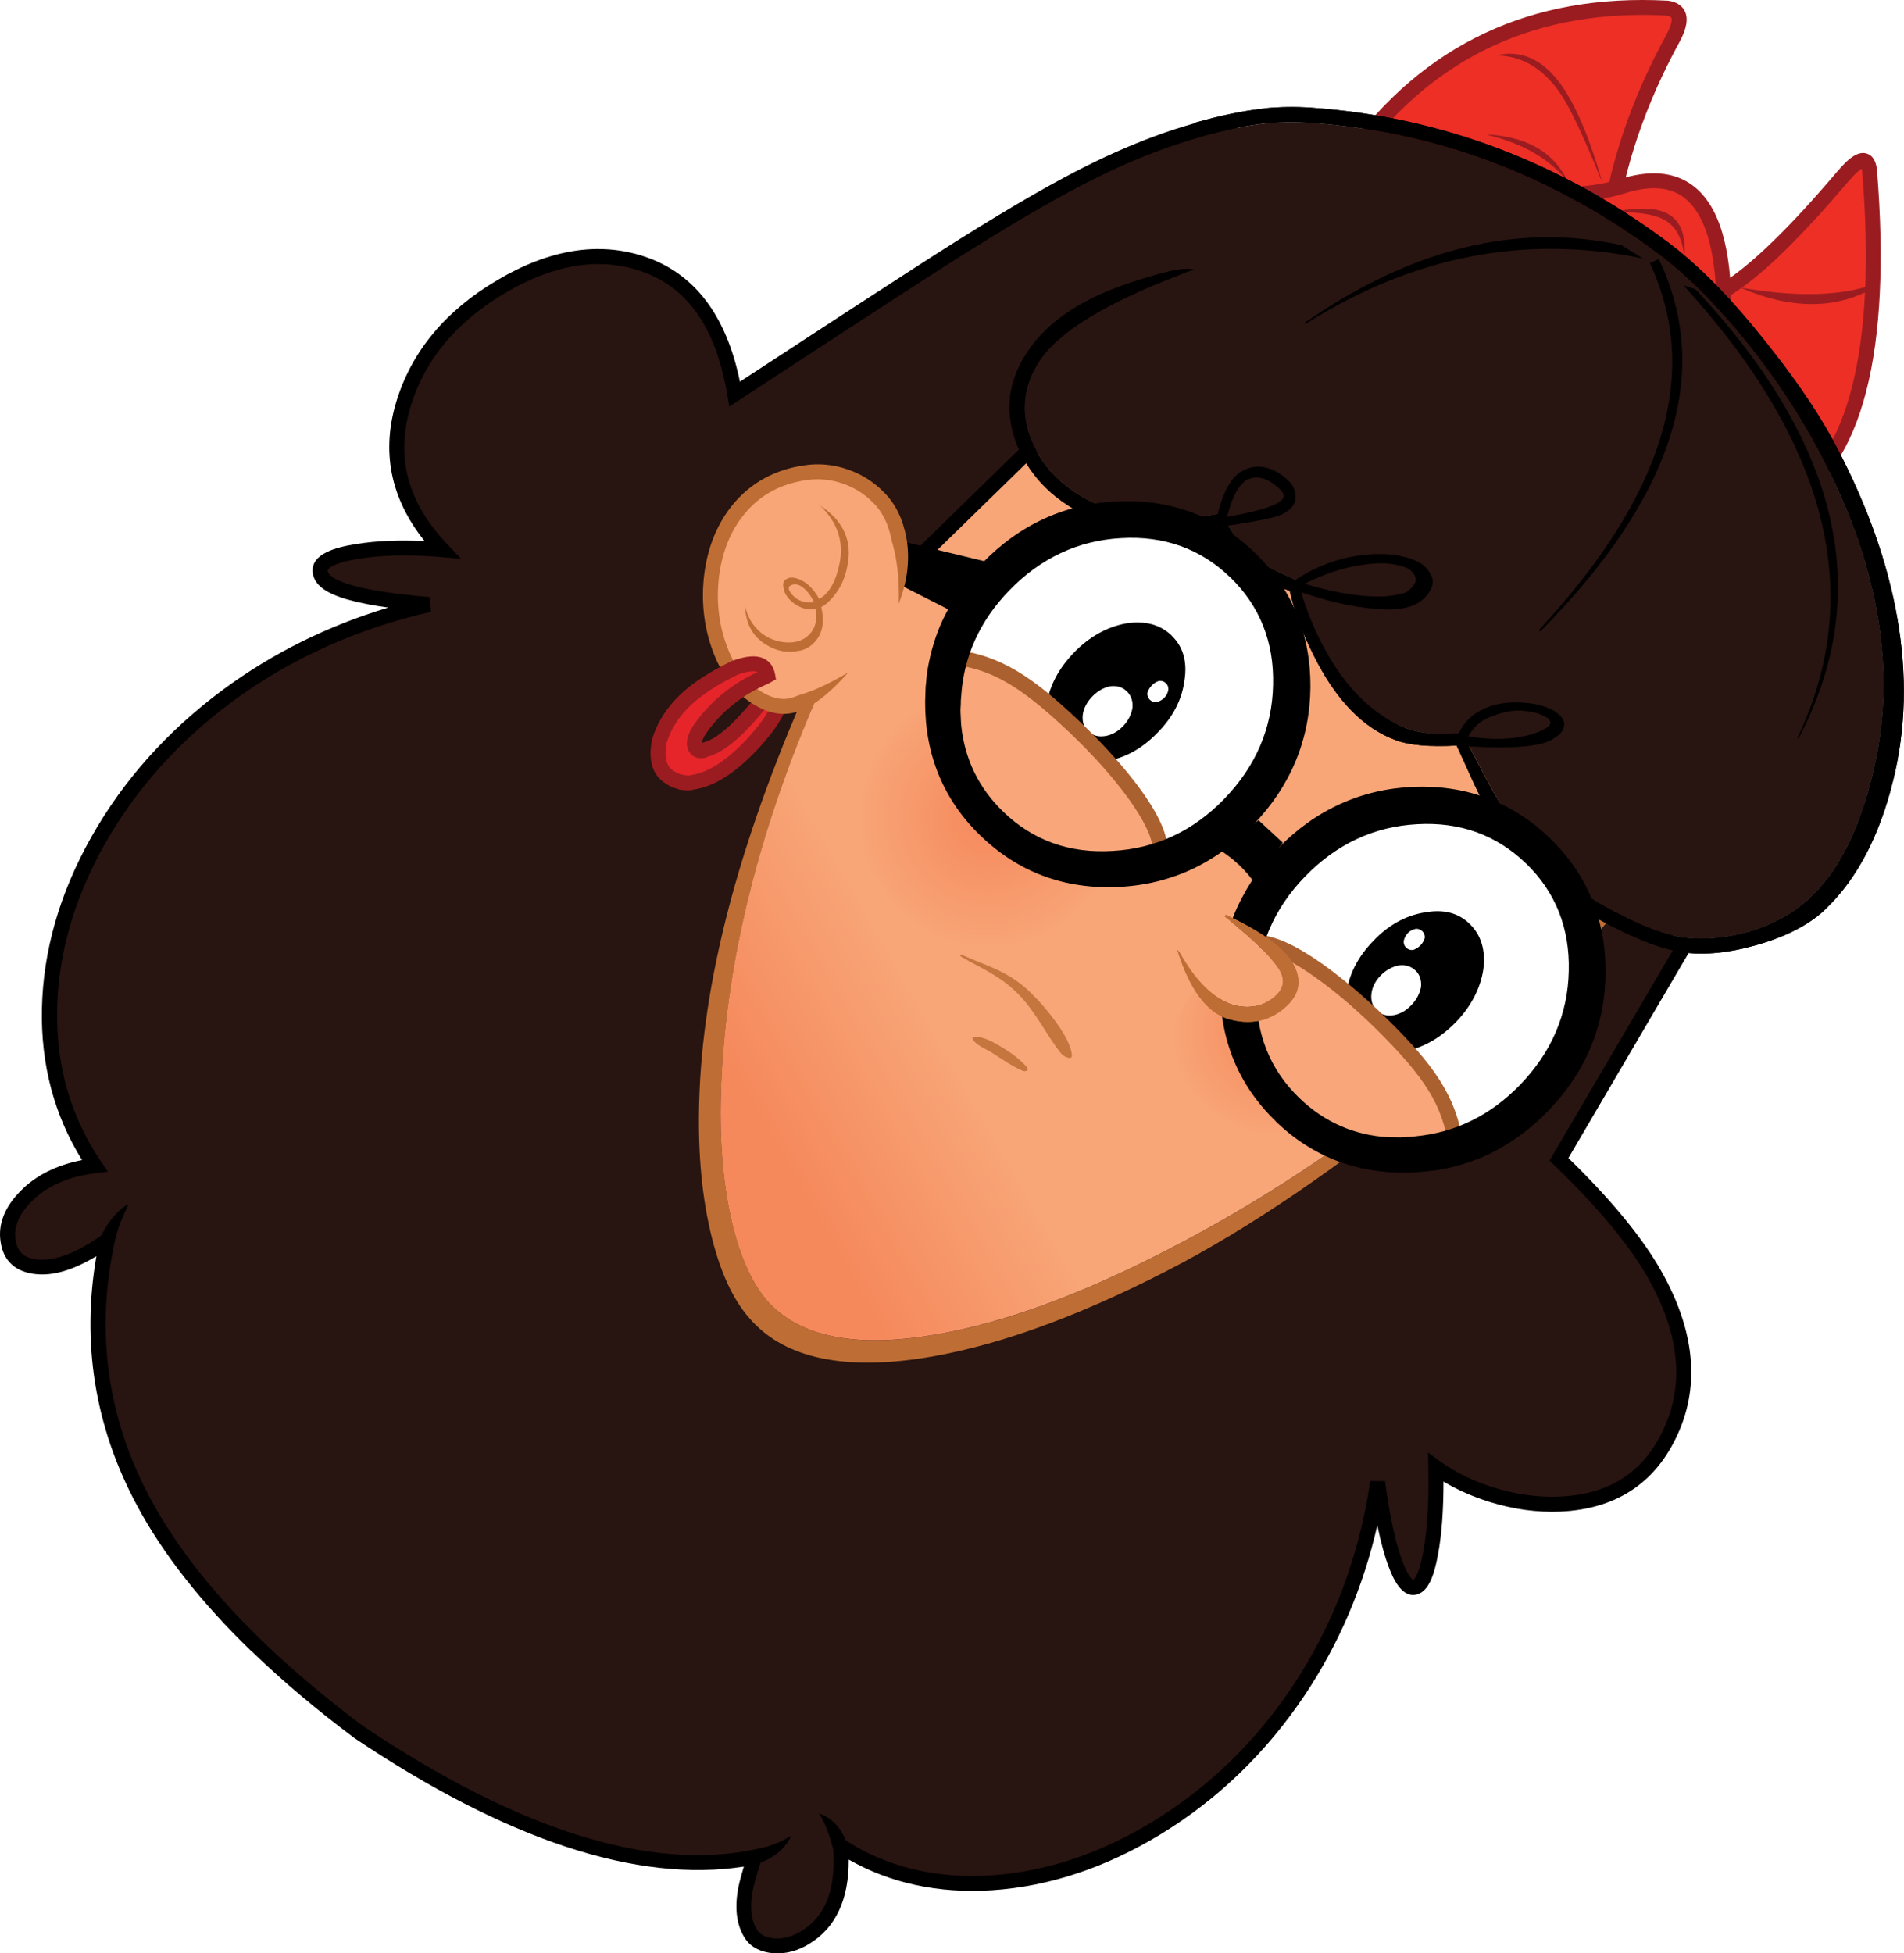 <?xml version="1.0" encoding="UTF-8"?>
<svg id="Layer_2" data-name="Layer 2" xmlns="http://www.w3.org/2000/svg" xmlns:xlink="http://www.w3.org/1999/xlink" viewBox="0 0 255.3 261.86">
  <defs>
    <style>
      .cls-1 {
        mask: url(#mask);
      }

      .cls-2 {
        fill: #f8a67a;
      }

      .cls-3 {
        filter: url(#luminosity-noclip);
      }

      .cls-4 {
        fill: #ed2f26;
      }

      .cls-5 {
        fill: #f8a678;
      }

      .cls-6 {
        fill: #281410;
      }

      .cls-7 {
        filter: url(#luminosity-noclip-3);
      }

      .cls-8 {
        fill: url(#radial-gradient-7);
      }

      .cls-9 {
        fill: url(#radial-gradient-5);
      }

      .cls-10 {
        fill: url(#radial-gradient-4);
      }

      .cls-11 {
        fill: url(#radial-gradient-2);
      }

      .cls-12 {
        fill: url(#radial-gradient);
      }

      .cls-13 {
        fill: url(#linear-gradient);
      }

      .cls-14 {
        mask: url(#mask-2);
      }

      .cls-15 {
        mask: url(#mask-3);
      }

      .cls-16 {
        mask: url(#mask-4);
      }

      .cls-17 {
        mask: url(#mask-5);
      }

      .cls-18 {
        mask: url(#mask-1);
      }

      .cls-19 {
        fill: #fff;
      }

      .cls-20 {
        fill: #c5763f;
      }

      .cls-21 {
        fill: url(#radial-gradient-3);
      }

      .cls-21, .cls-22 {
        mix-blend-mode: multiply;
      }

      .cls-22 {
        fill: url(#radial-gradient-6);
      }

      .cls-23 {
        fill: #9a1c20;
      }

      .cls-24 {
        fill: #49241b;
      }

      .cls-25 {
        fill: #aa602f;
      }

      .cls-26 {
        fill: #e5252a;
      }

      .cls-27 {
        fill: #be6e35;
      }
    </style>
    <linearGradient id="linear-gradient" x1="-690.88" y1="1141.86" x2="-682.87" y2="1169.37" gradientTransform="translate(-200.59 1442.82) rotate(44.04) scale(1 -1)" gradientUnits="userSpaceOnUse">
      <stop offset=".02" stop-color="#f5895c"/>
      <stop offset=".97" stop-color="#f8a678"/>
    </linearGradient>
    <radialGradient id="radial-gradient" cx="-745.57" cy="1014.83" fx="-745.57" fy="1014.83" r="12.46" gradientTransform="translate(-29.17 1610.71) rotate(44.04) scale(1.18 -1.18)" gradientUnits="userSpaceOnUse">
      <stop offset=".02" stop-color="#f5895c"/>
      <stop offset=".97" stop-color="#f8a678"/>
    </radialGradient>
    <radialGradient id="radial-gradient-2" cx="-654.9" cy="1087.98" fx="-654.9" fy="1087.98" r="18.64" gradientTransform="translate(-153 1346.94) rotate(44.04) scale(1 -1)" xlink:href="#radial-gradient"/>
    <mask id="mask" x="76.67" y="-365.6" width="321.24" height="447.77" maskUnits="userSpaceOnUse"/>
    <filter id="luminosity-noclip" x="98.14" y="69.21" width="20.43" height="17.08" color-interpolation-filters="sRGB" filterUnits="userSpaceOnUse">
      <feFlood flood-color="#fff" result="bg"/>
      <feBlend in="SourceGraphic" in2="bg"/>
    </filter>
    <filter id="luminosity-noclip-2" x="98.14" y="-8262.87" width="20.43" height="32766" color-interpolation-filters="sRGB" filterUnits="userSpaceOnUse">
      <feFlood flood-color="#fff" result="bg"/>
      <feBlend in="SourceGraphic" in2="bg"/>
    </filter>
    <mask id="mask-2" x="98.14" y="-8262.87" width="20.43" height="32766" maskUnits="userSpaceOnUse"/>
    <radialGradient id="radial-gradient-3" cx="-747.1" cy="933.93" fx="-747.1" fy="933.93" r="8.74" gradientTransform="translate(-145.61 1741.68) rotate(44.04) scale(1.3 -1.47)" gradientUnits="userSpaceOnUse">
      <stop offset=".02" stop-color="#fff"/>
      <stop offset="1" stop-color="#000"/>
    </radialGradient>
    <mask id="mask-1" x="98.14" y="69.21" width="20.43" height="17.08" maskUnits="userSpaceOnUse">
      <g class="cls-3">
        <g class="cls-14">
          <path class="cls-21" d="M111.9,86.23c2.59-.26,4.48-1.32,5.67-3.17,1.19-1.89,1.32-4.01.4-6.35-1.01-2.33-2.77-4.22-5.29-5.66-2.56-1.43-5.17-2.03-7.83-1.78-2.62.33-4.51,1.43-5.67,3.3-1.23,1.85-1.37,3.94-.43,6.26,1.01,2.33,2.78,4.23,5.32,5.69,2.54,1.41,5.15,1.99,7.83,1.72Z"/>
        </g>
      </g>
    </mask>
    <radialGradient id="radial-gradient-4" cx="-747.1" cy="933.93" fx="-747.1" fy="933.93" r="8.74" gradientTransform="translate(-145.61 1741.68) rotate(44.04) scale(1.3 -1.47)" gradientUnits="userSpaceOnUse">
      <stop offset=".02" stop-color="#f5895c"/>
      <stop offset="1" stop-color="#f8a678"/>
    </radialGradient>
    <radialGradient id="radial-gradient-5" cx="-656.81" cy="1086.43" fx="-656.81" fy="1086.43" r="12.96" gradientTransform="translate(-145.67 1347.56) rotate(44.04) scale(1 -1)" xlink:href="#radial-gradient"/>
    <mask id="mask-3" x="136.9" y="-75.63" width="43.51" height="213.22" maskUnits="userSpaceOnUse"/>
    <filter id="luminosity-noclip-3" x="161.14" y="124.15" width="16.02" height="13.43" color-interpolation-filters="sRGB" filterUnits="userSpaceOnUse">
      <feFlood flood-color="#fff" result="bg"/>
      <feBlend in="SourceGraphic" in2="bg"/>
    </filter>
    <filter id="luminosity-noclip-4" x="161.14" y="-8262.87" width="16.02" height="32766" color-interpolation-filters="sRGB" filterUnits="userSpaceOnUse">
      <feFlood flood-color="#fff" result="bg"/>
      <feBlend in="SourceGraphic" in2="bg"/>
    </filter>
    <mask id="mask-5" x="161.14" y="-8262.87" width="16.02" height="32766" maskUnits="userSpaceOnUse"/>
    <radialGradient id="radial-gradient-6" cx="-703.95" cy="1052.51" fx="-703.95" fy="1052.51" r="8.74" gradientTransform="translate(-72.11 1462.67) rotate(44.04) scale(1.07 -1.07)" xlink:href="#radial-gradient-3"/>
    <mask id="mask-4" x="161.14" y="124.15" width="16.02" height="13.43" maskUnits="userSpaceOnUse">
      <g class="cls-7">
        <g class="cls-17">
          <path class="cls-22" d="M176.53,135.39c.83-1.41.84-3.04.02-4.89-.89-1.85-2.34-3.39-4.36-4.61-2.05-1.22-4.1-1.8-6.15-1.74-2.01.13-3.43.9-4.24,2.29-.87,1.37-.88,2.98-.05,4.81.89,1.85,2.35,3.39,4.38,4.64,2.03,1.21,4.08,1.77,6.15,1.69,2-.08,3.41-.81,4.24-2.19Z"/>
        </g>
      </g>
    </mask>
    <radialGradient id="radial-gradient-7" cx="-703.95" cy="1052.51" fx="-703.95" fy="1052.51" r="8.74" gradientTransform="translate(-72.11 1462.67) rotate(44.04) scale(1.07 -1.07)" xlink:href="#radial-gradient-4"/>
  </defs>
  <g id="Layer_1-2" data-name="Layer 1">
    <g>
      <g>
        <g>
          <g id="Layer2_31_FILL" data-name="Layer2 31 FILL">
            <path class="cls-6" d="M192.95,70.84c-5.89-11.38-12.22-23.9-18.98-37.55l-8.34-17.01c-.57.11-1.15.22-1.71.33-6.39,1.36-13.32,4.05-20.79,8.07-5.04,2.69-11.65,6.68-19.83,11.97-4.9,3.14-13.16,8.53-24.8,16.15-1.59-9.44-5.73-15.27-12.43-17.49-5.84-1.94-12.13-.92-18.87,3.07-6.67,3.93-11.02,9.09-13.03,15.48-2.28,7.22-.59,13.82,5.09,19.8-4.37-.37-8.17-.29-11.4.24-3.4.54-5.05,1.44-4.95,2.67.1,1.21,1.53,2.17,4.29,2.9,2.29.64,5.73,1.15,10.32,1.55-10.05,2.27-19.04,6.33-26.99,12.18-7.4,5.48-13.22,11.99-17.46,19.54-4.15,7.39-6.3,14.89-6.46,22.49-.17,7.84,1.85,14.84,6.05,21.01-3.95.51-7.01,1.87-9.19,4.09-1.93,1.93-2.74,3.93-2.42,6,.3,2.08,1.58,3.24,3.83,3.47,2.58.27,5.73-.91,9.46-3.55-2.65,12.33-1.04,23.99,4.85,35,5.53,10.35,15.13,20.65,28.81,30.88,21,14.1,38.7,19.69,53.1,16.78-.72,2.24-1.14,3.78-1.27,4.62-.4,2.43-.12,4.35.83,5.76.61.9,1.62,1.41,3.02,1.53,1.45.1,2.86-.28,4.25-1.13,3.61-2.2,5.18-6.28,4.72-12.26,5.8,3.78,12.55,5.43,20.25,4.94,7.53-.5,14.91-2.96,22.14-7.37,7.54-4.6,13.86-10.71,18.97-18.32,5.58-8.32,9.13-17.67,10.65-28.03.66,4.94,1.48,8.65,2.45,11.13.89,2.28,1.77,3.25,2.64,2.92.86-.34,1.53-1.89,2.02-4.63.55-2.93.78-6.73.68-11.39,2.08,1.52,4.57,2.74,7.46,3.65,3.11.97,6.16,1.39,9.16,1.26,7.39-.33,12.46-3.83,15.21-10.5,2.61-6.37,1.63-13.39-2.94-21.06-2.62-4.35-6.74-9.24-12.38-14.66l8.11-13.85,8.68-14.78c.12,0,.23,0,.33,0-3.23-.78-14.28-19.42-33.14-55.92M146.42,69.5l.02-.02-.02.02h0Z"/>
          </g>
          <g id="Layer2_31_1_STROKES" data-name="Layer2 31 1 STROKES">
            <path d="M33.71,221.38c-6.75-6.53-11.9-13.09-15.39-19.63-5.6-10.47-7.41-21.67-5.4-33.34-3.1,1.87-5.77,2.66-8.13,2.41-2.71-.28-4.34-1.77-4.71-4.32-.37-2.38.54-4.69,2.7-6.85,2.03-2.07,4.79-3.45,8.22-4.12-3.73-6-5.54-12.82-5.38-20.29.16-7.74,2.37-15.46,6.59-22.96,4.29-7.64,10.26-14.32,17.74-19.85,6.61-4.87,14.03-8.55,22.11-10.97-2.08-.29-3.79-.62-5.12-.99-3.23-.85-4.88-2.08-5.02-3.78-.2-2.49,3.21-3.33,5.79-3.74,2.68-.44,5.77-.57,9.22-.41-4.62-5.76-5.86-12.13-3.71-18.95,2.08-6.61,6.61-12.01,13.48-16.04,6.96-4.13,13.59-5.19,19.69-3.16,6.68,2.21,10.99,7.85,12.82,16.78,10.9-7.14,18.82-12.29,23.55-15.34,8.15-5.27,14.85-9.32,19.9-12.01,7.52-4.05,14.6-6.79,21.04-8.16.59-.12,1.17-.24,1.75-.34l.35,1.97c-.56.1-1.12.21-1.68.33-6.26,1.33-13.16,4.01-20.51,7.97-5,2.67-11.65,6.68-19.76,11.93-4.91,3.16-13.25,8.59-24.79,16.15l-1.28.84-.25-1.51c-1.53-9.13-5.38-14.6-11.75-16.7-5.53-1.84-11.6-.84-18.04,2.98-6.42,3.78-10.66,8.8-12.59,14.92-2.19,6.91-.6,13.06,4.86,18.81l1.81,1.9-2.61-.22c-4.27-.36-8.02-.28-11.16.23-3.31.53-4.14,1.28-4.11,1.61.02.26.34,1.17,3.55,2.01,2.23.62,5.64,1.13,10.15,1.52l.14,1.97c-9.86,2.23-18.82,6.27-26.61,12.01-7.25,5.37-13.03,11.84-17.18,19.23-4.05,7.21-6.18,14.62-6.33,22.02-.16,7.59,1.82,14.46,5.88,20.43l.92,1.35-1.62.21c-3.7.47-6.6,1.75-8.6,3.8-1.72,1.72-2.42,3.4-2.15,5.15.24,1.64,1.14,2.44,2.94,2.63,2.32.24,5.28-.89,8.78-3.37l2.1-1.48-.54,2.51c-2.59,12.03-.99,23.58,4.75,34.32,5.43,10.17,15.03,20.45,28.53,30.55,20.63,13.85,38.24,19.45,52.31,16.61l1.67-.34-.52,1.62c-.7,2.18-1.11,3.68-1.23,4.46-.36,2.17-.13,3.86.67,5.05.44.64,1.18,1,2.27,1.09,1.23.09,2.42-.24,3.64-.99,3.29-2.01,4.68-5.71,4.25-11.33l-.16-2.02,1.7,1.11c5.58,3.64,12.19,5.25,19.64,4.78,7.33-.49,14.63-2.92,21.69-7.22,7.38-4.5,13.66-10.57,18.66-18.02,5.47-8.16,9-17.45,10.49-27.62h1.98c.65,4.85,1.45,8.51,2.39,10.91.83,2.14,1.38,2.34,1.4,2.35h0s.73-.38,1.35-3.87c.53-2.86.76-6.62.67-11.2l-.04-2.02,1.63,1.19c1.99,1.45,4.4,2.63,7.17,3.5,2.98.93,5.95,1.34,8.82,1.22,7.03-.31,11.72-3.54,14.33-9.88,2.47-6.03,1.5-12.82-2.88-20.17-2.52-4.19-6.53-8.96-11.94-14.19-.09-.09-.18-.18-.27-.26l-.57-.55,17.19-29.3,1.73,1.01-16.39,27.95c5.39,5.24,9.41,10.06,11.97,14.32,4.72,7.92,5.74,15.31,3.01,21.96-2.9,7.04-8.31,10.78-16.09,11.12-3.1.13-6.3-.31-9.5-1.31-2.28-.72-4.33-1.63-6.14-2.72,0,3.87-.24,7.13-.72,9.7-.57,3.21-1.38,4.87-2.63,5.37-2.26.85-3.53-2.42-3.94-3.49-.58-1.48-1.1-3.39-1.58-5.72-1.88,8.28-5.15,15.93-9.76,22.81-5.16,7.7-11.65,13.96-19.28,18.61-7.34,4.47-14.94,7-22.6,7.51-7.19.46-13.65-.93-19.24-4.11.03,5.34-1.74,9.14-5.28,11.29-1.55.96-3.18,1.39-4.83,1.27-1.72-.15-2.99-.81-3.77-1.96-1.09-1.63-1.43-3.81-.99-6.48.1-.67.37-1.72.81-3.18-14.31,2.22-31.87-3.57-52.22-17.23-5.14-3.85-9.73-7.72-13.75-11.61Z"/>
          </g>
        </g>
        <g id="Layer2_31_MEMBER_0_FILL" data-name="Layer2 31 MEMBER 0 FILL">
          <path d="M99.79,248.3l.43,1.95c2.99-.69,4.95-2.08,5.89-4.17-1.42.97-3.53,1.71-6.32,2.23Z"/>
        </g>
        <g id="Layer2_31_MEMBER_1_FILL" data-name="Layer2 31 MEMBER 1 FILL">
          <path d="M111.93,248.69l1.95-.43c-.62-2.68-1.98-4.4-4.07-5.14l.14.19c.8,1.35,1.46,3.14,1.97,5.39Z"/>
        </g>
        <g id="Layer2_31_MEMBER_2_FILL" data-name="Layer2 31 MEMBER 2 FILL">
          <path d="M17.15,161.61l-.14-.09c-1.58,1.07-2.82,2.66-3.71,4.75l1.79,1.22c.39-1.9,1.08-3.85,2.07-5.88Z"/>
        </g>
      </g>
      <g>
        <g id="Layer2_0_1_STROKES" data-name="Layer2 0 1 STROKES">
          <path d="M146.08,81.22c-.05-.05-.09-.12-.1-.19-.02-.18.1-.35.29-.37l7.1-.97c.18-.02.35.1.37.29.03.18-.1.35-.29.37l-7.1.97c-.11.01-.21-.02-.28-.09Z"/>
        </g>
        <g>
          <g id="Layer2_30_FILL" data-name="Layer2 30 FILL">
            <path class="cls-4" d="M215.66,30.79c1.1-8.52,3.99-17.06,8.67-25.64,1.34-2.47,1.07-3.83-.8-4.06-17.92-.96-32,5.65-42.24,19.81l58.24,46.22c4.64-2.59,7.9-7.59,9.79-15.01,1.9-7.46,2.37-17.19,1.4-29.19-.21-2.12-1.43-1.85-3.66.82-10.26,12.08-17.31,17.6-21.16,16.56-4.03-1.71-7.44-4.88-10.22-9.51Z"/>
          </g>
          <g id="Layer2_30_1_STROKES" data-name="Layer2 30 1 STROKES">
            <path class="cls-23" d="M179.91,21.09l.56-.77C190.88,5.92,205.38-.88,223.58.09h.07c1.36.18,1.97.84,2.24,1.37.51,1,.29,2.36-.69,4.17-4.54,8.31-7.4,16.7-8.51,24.94,2.61,4.24,5.8,7.2,9.5,8.78,2.39.58,7.81-1.81,20.08-16.26,1.75-2.09,2.96-2.84,4.04-2.5.79.24,1.25,1,1.37,2.24.98,12.07.5,22-1.42,29.54-1.95,7.65-5.4,12.91-10.27,15.63l-.58.33-59.51-47.23ZM223.44,2.09c-17.13-.91-30.85,5.36-40.78,18.63l56.94,45.19c4.07-2.53,7.01-7.25,8.73-14.04,1.87-7.32,2.33-17.03,1.37-28.86-.02-.17-.04-.3-.06-.4-.28.16-.85.6-1.84,1.77-10.78,12.69-17.83,18.06-22.19,16.89l-.13-.04c-4.21-1.78-7.81-5.12-10.69-9.92l-.18-.3.04-.34c1.11-8.6,4.06-17.34,8.78-25.99.92-1.7.7-2.25.67-2.3-.07-.13-.32-.24-.68-.29Z"/>
          </g>
        </g>
        <g>
          <g id="Layer2_30_MEMBER_0_FILL" data-name="Layer2 30 MEMBER 0 FILL">
            <path class="cls-4" d="M231.16,42.08c.07-14.39-4.53-20.08-13.81-17.06-4.23,1.31-9.49,1.39-15.76.24l19.9,14.89c4.36,3.38,7.58,4.03,9.67,1.94Z"/>
          </g>
          <g id="Layer2_30_MEMBER_0_1_STROKES" data-name="Layer2 30 MEMBER 0 1 STROKES">
            <path class="cls-23" d="M201,26.05l.78-1.78c6.08,1.12,11.22,1.05,15.28-.21,4.04-1.31,7.36-1.06,9.84.76,3.58,2.61,5.31,8.27,5.26,17.27v.41s-.29.29-.29.29c-2.49,2.5-6.19,1.87-10.99-1.85l-19.88-14.88ZM226.4,27c-.22-.21-.44-.4-.67-.57-1.94-1.42-4.65-1.57-8.06-.46-3.46,1.07-7.58,1.35-12.32.85l16.75,12.53c3.67,2.85,6.38,3.61,8.07,2.29-.01-7.31-1.28-12.22-3.77-14.63Z"/>
          </g>
        </g>
        <g id="Layer2_30_MEMBER_0_MEMBER_0_FILL" data-name="Layer2 30 MEMBER 0 MEMBER 0 FILL">
          <path class="cls-23" d="M225.85,34.44l.02-.02c.22-3.1-.64-5.07-2.57-5.92-1.58-.73-4.25-.7-8.01.09,3.31-.29,5.83-.05,7.55.72,1.74.79,2.74,2.5,3.01,5.13Z"/>
          <path d="M225.87,34.41l-.02.02s-.03.06,0,.09l.02-.12Z"/>
        </g>
        <g id="Layer2_30_MEMBER_1_FILL" data-name="Layer2 30 MEMBER 1 FILL">
          <path class="cls-23" d="M210.28,24.47c-1.79-3.92-5.31-6.06-10.57-6.42l-.26.03c4.92,1.22,8.53,3.35,10.83,6.39M200.61,7.43c3.42.04,6.28,1.72,8.57,5.04,1.27,1.82,3.11,5.7,5.52,11.64v-.19c-1.72-5.86-3.56-10.11-5.52-12.75-2.43-3.27-5.28-4.52-8.57-3.74Z"/>
        </g>
        <g id="Layer2_30_MEMBER_2_FILL" data-name="Layer2 30 MEMBER 2 FILL">
          <path d="M233.48,38.62v-.05s-.07.02-.07.02c.02.02.04.02.07.02Z"/>
          <path class="cls-23" d="M233.48,38.62c6.63,2.83,12.48,2.86,17.55.11l-.48-.37c-4.34,1.35-10.03,1.43-17.08.21v.05Z"/>
        </g>
        <g id="Symbol_6_0_Layer1_0_FILL" data-name="Symbol 6 0 Layer1 0 FILL">
          <path class="cls-27" d="M222.74,114.57l.55-.72-72.97-65.15-.56.29c-5.81,2.82-12.59,8.29-20.32,16.41-7.65,8.04-14.38,16.21-20.18,24.51l-.02.07-.05.1c-9.59,21.25-14.72,39.99-15.39,56.21-.31,7.09.18,13.35,1.44,18.78,1.19,5.13,2.92,9.01,5.21,11.62,4.41,5.16,11.94,6.99,22.59,5.49,9.65-1.39,20.76-5.3,33.33-11.75,10.98-5.63,23.17-13.93,36.58-24.88,11.48-9.38,21.41-19.71,29.78-30.98M221.06,114.58c-7.67,10.19-17.37,20.07-29.12,29.63-11.43,9.34-23.29,17.16-35.56,23.45-12.35,6.37-23.24,10.22-32.67,11.55-9.8,1.4-16.75-.21-20.84-4.81-2.07-2.4-3.66-5.98-4.77-10.73-1.21-5.25-1.67-11.34-1.39-18.26.72-17.26,5.38-35.45,14-54.59,6.53-9.38,13.1-17.54,19.69-24.48,6.34-6.69,12.88-11.77,19.61-15.24l71.06,63.49Z"/>
          <path class="cls-13" d="M191.94,144.21c11.75-9.56,21.45-19.44,29.12-29.63l-71.06-63.49c-6.73,3.47-13.26,8.55-19.61,15.24-6.59,6.94-13.15,15.1-19.69,24.48-8.62,19.13-13.29,37.33-14,54.59-.28,6.92.18,13.01,1.39,18.26,1.11,4.75,2.7,8.33,4.77,10.73,4.09,4.6,11.04,6.21,20.84,4.81,9.43-1.33,20.32-5.18,32.67-11.55,12.27-6.29,24.13-14.1,35.56-23.45Z"/>
        </g>
        <g>
          <g id="Layer2_41_FILL" data-name="Layer2 41 FILL">
            <path class="cls-6" d="M117.65,80.18l23.32-22.77-6.66-2.65-18.07,18.68,1.41,6.74Z"/>
          </g>
          <g id="Layer2_41_1_STROKES" data-name="Layer2 41 1 STROKES">
            <rect x="113.01" y="67.8" width="32.6" height="2" transform="translate(-11.28 109.9) rotate(-44.31)"/>
          </g>
        </g>
        <g id="Layer2_42_FILL" data-name="Layer2 42 FILL">
          <path class="cls-12" d="M160.66,151.86c2.69,2.6,5.94,3.82,9.77,3.66,3.81-.14,7.07-1.62,9.8-4.44s4.1-6.14,4.13-9.97c.01-3.81-1.33-7.01-4.02-9.61-2.69-2.6-5.94-3.83-9.74-3.69-3.83.16-7.1,1.64-9.83,4.46-2.73,2.82-4.1,6.13-4.11,9.94-.03,3.83,1.3,7.04,3.99,9.64Z"/>
        </g>
        <g id="Layer2_47_FILL" data-name="Layer2 47 FILL">
          <path class="cls-11" d="M151.64,108.38c0-5.15-1.81-9.49-5.45-13.01s-8.03-5.19-13.18-5.01c-5.18.21-9.61,2.23-13.31,6.04-3.69,3.82-5.54,8.3-5.55,13.45-.04,5.18,1.76,9.54,5.4,13.06s8.05,5.17,13.23,4.96c5.13-.2,9.54-2.2,13.23-6.02s5.56-8.31,5.62-13.48Z"/>
        </g>
        <g>
          <g id="Symbol_9_0_Layer4_0_FILL" data-name="Symbol 9 0 Layer4 0 FILL">
            <path class="cls-6" d="M175.63,16.45c-1.93-.13-3.86-.1-5.77.07h0c-2.71.29-5.72.92-9.04,1.87.64,2.47-1.08,6.29-5.16,11.47-1.56,2.73-2.62,5.31-3.19,7.76.42-.15.86-.28,1.31-.4,3.2-1.01,5.29-1.38,6.25-1.09-.14.05-.27.11-.4.17-.11.02-.22.05-.33.1-.42.15-.83.31-1.22.49-2.59.99-4.92,1.97-7,2.97-5.86,2.8-9.75,5.62-11.66,8.46-2.3,3.46-2.65,7.09-1.07,10.88,1.6,3.74,4.56,6.58,8.88,8.5,2.36,1.04,5,1.65,7.92,1.82,2.72.19,5.39-.01,8-.6.2-.04.4-.08.59-.13l.08.31.64.15c-.05.23-.1.46-.15.69l.12-.07c.09.17.17.34.24.51.81,1.55,2.13,3.1,3.94,4.65h0c.49.45,1.54,1.06,3.14,1.83,1.54.71,2.33,1.08,2.4,1.11.48,2.47,1.43,5.14,2.84,7.99,2.77,5.7,6.4,9.51,10.91,11.43,1.31.59,3.1.96,5.37,1.11,1.13.08,2.14.12,3.02.14l2,3.88c1.48,2.82,2.55,4.75,3.21,5.79,2.02,3.13,4.17,5.78,6.45,7.95,2.31,2.21,5.33,4.29,9.03,6.23,3.68,1.92,6.69,3,9.05,3.24,2.72.28,5.53.02,8.42-.8,3.47-1,6.36-2.65,8.68-4.95,3.58-3.55,6.25-8.96,8-16.23,3.27-13.42.97-27.63-6.88-42.62-3.03-5.79-6.69-11.26-10.97-16.4-3.68-4.41-7.24-7.92-10.68-10.52-6.96-5.24-14.36-9.35-22.21-12.35-7.98-3.03-16.23-4.83-24.76-5.41Z"/>
            <path d="M169.85,16.52c1.91-.18,3.84-.2,5.77-.07,8.53.58,16.78,2.38,24.76,5.41,7.85,3,15.26,7.12,22.21,12.35,3.44,2.6,7,6.11,10.68,10.52,4.28,5.15,7.94,10.61,10.97,16.4,7.85,15,10.15,29.21,6.88,42.62-1.75,7.27-4.41,12.68-8,16.23-2.32,2.3-5.21,3.95-8.68,4.95-2.89.82-5.7,1.08-8.42.8-2.36-.24-5.38-1.32-9.05-3.24-3.71-1.95-6.72-4.03-9.03-6.23-2.28-2.17-4.43-4.82-6.45-7.95-.66-1.04-1.73-2.97-3.21-5.79l-2-3.88c-.88-.02-1.89-.06-3.02-.14-2.26-.15-4.05-.52-5.37-1.11-4.51-1.92-8.15-5.73-10.91-11.43-1.41-2.85-2.36-5.51-2.84-7.99-.06-.03-.86-.4-2.4-1.11-1.6-.77-2.65-1.39-3.14-1.83h0c-1.81-1.55-3.13-3.1-3.94-4.65-.08-.17-.16-.34-.24-.51l-.12.07c.05-.23.1-.46.15-.69l-.64-.15-.08-.31c-.19.05-.39.09-.59.13-2.61.59-5.28.79-8,.6-2.92-.17-5.57-.78-7.92-1.82-4.32-1.92-7.28-4.76-8.88-8.5-1.59-3.79-1.23-7.42,1.07-10.88,1.92-2.84,5.8-5.66,11.66-8.46,2.07-.99,4.4-1.98,7-2.97.39-.18.8-.34,1.22-.49.11-.05.22-.08.33-.1.12-.06.26-.12.4-.17-.96-.28-3.05.08-6.25,1.09-.45.12-.89.25-1.31.4-7.05,2.18-11.95,5.37-14.71,9.6-2.7,4.03-3.11,8.28-1.25,12.74l.02.02c1.77,4.18,5.06,7.35,9.89,9.52l.02.02c2.55,1.14,5.4,1.81,8.56,2.02,1.9.14,4.6-.12,8.09-.79l.07.16.05.05v.05c1.31,2.48,2.67,4.31,4.07,5.52.75.66,1.91,1.31,3.5,1.94l2.16.74c.61,2.72,1.67,5.59,3.18,8.59,2.98,6.03,6.67,9.85,11.08,11.45,1.74.66,4.44.9,8.12.71.52,1.12,1.26,2.75,2.23,4.89.85,1.84,1.63,3.31,2.36,4.41,2.31,3.59,4.52,6.4,6.64,8.42,2.36,2.25,5.53,4.41,9.51,6.46,3.82,1.96,6.98,3.13,9.48,3.52,2.94.44,6.35.1,10.21-1.02,4-1.17,7.05-2.79,9.15-4.86,4.17-4.06,7.16-9.8,8.97-17.23,1.69-6.86,1.87-14.1.53-21.73-1.3-7.41-4-15.03-8.11-22.86-2.53-4.86-6.36-10.37-11.49-16.54h0c-3.79-4.54-7.45-8.15-10.99-10.82-7.12-5.35-14.7-9.56-22.73-12.63-8.16-3.1-16.6-4.94-25.33-5.54-2.04-.14-4.08-.11-6.1.08l-.02.02c-2.84.3-6,.95-9.49,1.95l.55,1.92s.08-.02.12-.03c3.32-.95,6.33-1.58,9.04-1.87h0Z"/>
          </g>
          <g id="Symbol_9_0_Layer4_1_FILL" data-name="Symbol 9 0 Layer4 1 FILL">
            <path d="M173.58,67.35l-.02.02c.18-.38.21-.81.1-1.3-.1-.53-.33-1-.68-1.4l-.05-.05c-1.04-1.04-2.1-1.68-3.19-1.93-1.03-.25-2-.13-2.94.36l.02-.02c-1.49.63-2.63,2.45-3.44,5.48l-.02.02c-.1.41-.18.82-.26,1.23l-.24.97c5.05-.71,8.03-1.29,8.95-1.73.98-.47,1.58-1.02,1.79-1.66M172.13,66.64l-.02.02c-.15.34-.51.65-1.09.94h0c-1.23.59-3.42,1.16-6.57,1.71.12-.2.19-.35.2-.45h0c.67-2.5,1.57-4.04,2.7-4.62h0l.02.02c1.32-.59,2.78-.1,4.38,1.46.31.35.43.66.37.91M186.77,74.36l.02.02c-1.88-.21-3.87-.1-5.98.34-2.61.57-5.06,1.63-7.34,3.19l-1.09.75,1.26.43c3.98,1.47,7.71,2.33,11.19,2.57,3.04.25,5.16-.32,6.38-1.71.99-1.12,1.16-2.16.51-3.12-.55-1.13-1.93-1.9-4.14-2.33-.26-.04-.53-.09-.8-.13M186.32,75.6c.19,0,.41.02.66.08.84.16,1.43.34,1.8.54.36.2.66.5.89.9v.05s.02.02.02.02c.37.67,0,1.41-1.14,2.23-1.31.43-2.82.61-4.51.55-2.78-.13-5.82-.7-9.1-1.71,2.09-1.05,4.14-1.8,6.16-2.25,2.14-.43,3.88-.58,5.2-.44l.02.02M208.8,95.62l-.02-.02c-.29-.25-.64-.45-1.07-.62-.82-.39-1.88-.64-3.17-.75-2.08-.19-3.89.06-5.43.73l-.02.02c-1.9.82-3.17,2.2-3.79,4.16l-.29.83.9.03c1.89.13,3.55.19,5,.2,3.69.02,6.14-.36,7.36-1.14h-.05c.87-.48,1.35-1,1.44-1.53.24-.63-.04-1.27-.83-1.92M207.66,96.37l.22.4c.04.31-.16.6-.6.86l-.02.02c-.9.52-2.03.9-3.37,1.14-2.07.38-4.4.36-7-.05.58-1.17,1.49-2.02,2.74-2.54,1.68-.72,3.19-1.03,4.51-.92,1.13.08,2.04.29,2.72.64l.02.02c.27.11.53.25.78.43Z"/>
          </g>
          <g class="cls-1">
            <g id="Symbol_9_0_Layer3_0_MEMBER_0_FILL" data-name="Symbol 9 0 Layer3 0 MEMBER 0 FILL">
              <path class="cls-24" d="M251.57,82.16l-2.27-13.13c-8.19-4.18-17.39-7.32-27.61-9.41-10.23-2.08-16.55-4.6-18.95-7.58-2.07-2.56-3.33-6.37-3.77-11.43-.49-5.85-1.37-10.07-2.64-12.66-2.37-4.86-6.16-8.41-11.35-10.65-8.35-1.26-16.41-1.56-24.19-.92l12.82,6.1c6.73,2.4,10.91,5.08,12.53,8.04,1.6,2.97,3.47,8.28,5.59,15.93,2.61,7.46,5.94,12.69,9.99,15.69,4.05,3,11.06,5.55,21.03,7.64,9.95,2.1,19.55,6.23,28.81,12.38Z"/>
            </g>
          </g>
          <g id="Symbol_9_0_Layer1_0_FILL" data-name="Symbol 9 0 Layer1 0 FILL">
            <path d="M234.81,43.43h0c-3.79-4.54-7.45-8.15-10.99-10.82-7.12-5.35-14.7-9.56-22.73-12.63-8.16-3.1-16.6-4.94-25.33-5.54-2.04-.14-4.08-.11-6.1.08l-.02.02c-2.84.3-6,.95-9.49,1.95l.55,1.92s.08-.02.12-.03c3.32-.95,6.33-1.58,9.04-1.87h0c1.91-.18,3.84-.2,5.77-.07,8.53.58,16.78,2.38,24.76,5.41,7.85,3,15.26,7.12,22.21,12.35,3.44,2.6,7,6.11,10.68,10.52,4.28,5.15,7.94,10.61,10.97,16.4,7.85,15,10.15,29.21,6.88,42.62-1.75,7.27-4.41,12.68-8,16.23-2.32,2.3-5.21,3.95-8.68,4.95-2.89.82-5.7,1.08-8.42.8-2.36-.24-5.38-1.32-9.05-3.24-3.71-1.95-6.72-4.03-9.03-6.23-2.28-2.17-4.43-4.82-6.45-7.95-1.62-2.51-3.16-5.31-4.62-8.4l-.59-1.26c-.11-.14-.27-.23-.48-.27l-.05-.05h-1.25s-.02.07-.02.07c-2.73.11-4.93-.22-6.59-1-4.45-2.05-8.08-5.9-10.89-11.55-1.4-2.84-2.35-5.46-2.86-7.87-.06-.03-.86-.4-2.4-1.11-1.6-.77-2.65-1.39-3.14-1.83h0c-1.81-1.55-3.13-3.1-3.94-4.65-.08-.17-.16-.34-.24-.51l-.12.07c.05-.23.1-.46.15-.69l-.64-.15-.08-.31c-.19.05-.39.09-.59.13-2.61.59-5.28.79-8,.6-2.92-.17-5.57-.78-7.92-1.82-4.32-1.92-7.28-4.76-8.88-8.5-1.59-3.79-1.23-7.42,1.07-10.88,1.92-2.84,5.8-5.66,11.66-8.46,2.07-.99,4.4-1.98,7-2.97.39-.18.8-.34,1.22-.49.11-.05.22-.08.33-.1.12-.06.26-.12.4-.17-.96-.28-3.05.08-6.25,1.09-.45.12-.89.25-1.31.4-7.05,2.18-11.95,5.37-14.71,9.6-2.7,4.03-3.11,8.28-1.25,12.74l.02.02c1.77,4.18,5.06,7.35,9.89,9.52l.02.02c2.55,1.14,5.4,1.81,8.56,2.02,1.9.14,4.6-.12,8.09-.79l.07.16.05.05v.05c1.31,2.48,2.67,4.31,4.07,5.52.75.66,1.91,1.31,3.5,1.94l2.16.74c.61,2.72,1.67,5.59,3.18,8.59,2.98,6.03,6.67,9.85,11.08,11.45,1.74.66,4.44.9,8.12.71.52,1.12,1.26,2.75,2.23,4.89.85,1.84,1.63,3.31,2.36,4.41,2.31,3.59,4.52,6.4,6.64,8.42,2.36,2.25,5.53,4.41,9.51,6.46,3.82,1.96,6.98,3.13,9.48,3.52,2.94.44,6.35.1,10.21-1.02,4-1.17,7.05-2.79,9.15-4.86,4.17-4.06,7.16-9.8,8.97-17.23,1.69-6.86,1.87-14.1.53-21.73-1.3-7.41-4-15.03-8.11-22.86-2.53-4.86-6.36-10.37-11.49-16.54Z"/>
          </g>
          <g id="Symbol_9_0_Layer0_0_FILL" data-name="Symbol 9 0 Layer0 0 FILL">
            <path d="M220.27,34.65l-2.83-1.77c-13.97-3.05-28.14.42-42.5,10.39l.14.14c14.41-9.1,29.47-12.02,45.18-8.76M222.42,34.73l-1.19.56c6.87,14.71,1.91,31.11-14.89,49.18l.19.19c17.86-18.05,23.15-34.69,15.89-49.93M227.34,38.79l-1.61-.54c19.37,21.2,24.47,41.42,15.29,60.67l.14.09c10.22-19.43,5.61-39.5-13.82-60.23Z"/>
          </g>
        </g>
        <g>
          <g id="Layer2_50_MEMBER_1_FILL" data-name="Layer2 50 MEMBER 1 FILL">
            <path d="M168.5,118.75c.96-2.1,2.12-4.02,3.49-5.76l-3.25-3.01c-1.83,1.44-3.77,2.63-5.81,3.56,2.36,1.39,4.22,3.13,5.58,5.21Z"/>
          </g>
          <g id="Layer2_50_MEMBER_1_1_STROKES" data-name="Layer2 50 MEMBER 1 1 STROKES">
            <path d="M162.91,113.56l.02-.03c2.36,1.38,4.23,3.14,5.58,5.21l-.03.02c-1.35-2.07-3.22-3.82-5.57-5.2ZM168.72,109.99l.02-.03,3.25,3.01-.02.03-3.25-3.01Z"/>
          </g>
        </g>
        <g>
          <g id="Layer2_50_MEMBER_2_FILL" data-name="Layer2 50 MEMBER 2 FILL">
            <path d="M129.2,82.37l3.02-6.72-16.3-3.95-2.55,2.63,15.83,8.03Z"/>
          </g>
          <g id="Layer2_50_MEMBER_2_1_STROKES" data-name="Layer2 50 MEMBER 2 1 STROKES">
            <path d="M112.82,74.43l2.99-3.1,16.87,4.08-3.05,6.79.09.04-.29.6-.67-.32h0s-15.94-8.1-15.94-8.1ZM116.03,72.07l-2.1,2.17,15.11,7.67,2.71-6.03-15.72-3.81Z"/>
          </g>
        </g>
        <g>
          <g id="Layer2_51_FILL" data-name="Layer2 51 FILL">
            <path class="cls-26" d="M100.54,100.12c3.33-3.48,4.73-6.25,4.2-8.32-.04-.41-.19-.81-.47-1.19-.8,1.73-2.23,3.7-4.28,5.91-2.45,2.66-4.5,4.03-6.13,4.08.45.4.12,1.14-.98,2.21-1.17,1.18-1.75,1.87-1.73,2.08,2.82.38,5.95-1.21,9.39-4.77Z"/>
          </g>
          <g id="Layer2_51_1_STROKES" data-name="Layer2 51 1 STROKES">
            <path class="cls-23" d="M91.02,105.88l.27-1.98c2.47.33,5.35-1.18,8.54-4.48,2.27-2.37,3.6-4.4,3.94-5.97-.8,1.17-1.82,2.42-3.04,3.75-2.67,2.89-4.9,4.33-6.83,4.4l-.07-2c.93-.03,2.62-.71,5.43-3.76,1.97-2.13,3.36-4.04,4.11-5.66l.73-1.56.99,1.41c.36.51.57,1.04.64,1.59.59,2.43-.87,5.44-4.46,9.18-3.66,3.79-7.11,5.49-10.25,5.07Z"/>
          </g>
        </g>
        <g>
          <g id="Layer2_52_FILL" data-name="Layer2 52 FILL">
            <path class="cls-5" d="M106.06,94.61c1.89-.39,4.11-1.99,6.63-4.8.09-.32,1.24-1.89,3.46-4.72,2.21-2.86,3.33-4.3,3.34-4.32,1.19-2.96,1.54-5.81,1.04-8.55-.43-2.3-1.34-4.14-2.73-5.51-1.25-1.27-2.7-2.19-4.36-2.78-1.79-.65-3.62-.83-5.5-.54-3.68.55-6.64,2.17-8.87,4.86-1.97,2.39-3.19,5.34-3.65,8.85-.42,3.31-.1,6.47.96,9.5,1.09,3.12,2.71,5.39,4.87,6.8,1.72,1.13,3.32,1.54,4.8,1.22Z"/>
          </g>
          <g id="Layer2_52_1_STROKES" data-name="Layer2 52 1 STROKES">
            <path class="cls-27" d="M99.07,92.91c-1.54-1.49-2.76-3.5-3.63-5.99-1.1-3.16-1.44-6.51-1.01-9.96.48-3.69,1.78-6.84,3.87-9.36,2.39-2.88,5.58-4.63,9.5-5.21,2.04-.31,4.05-.11,5.99.59,1.79.63,3.38,1.64,4.73,3.02,1.52,1.5,2.53,3.54,3,6.03.53,2.92.17,5.98-1.09,9.1l-.07.18-.1.11c-.11.14-.65.84-3.3,4.27-2.68,3.43-3.2,4.25-3.3,4.44l-.05.17-.16.17c-2.7,3-5.05,4.67-7.17,5.11-1.74.38-3.62-.08-5.56-1.36-.58-.38-1.13-.82-1.64-1.31ZM116.9,67.22c-1.1-1.06-2.37-1.85-3.79-2.35-1.63-.59-3.31-.75-5.02-.5-3.46.52-6.16,1.99-8.25,4.51-1.84,2.23-2.99,5.03-3.42,8.34-.39,3.13-.09,6.18.91,9.04,1.01,2.9,2.52,5.01,4.47,6.29,1.48.98,2.84,1.34,4.04,1.08,1.65-.34,3.67-1.81,5.99-4.36.21-.42.89-1.43,3.52-4.8,2.25-2.91,2.99-3.87,3.26-4.21,1.07-2.72,1.39-5.37.93-7.87-.39-2.08-1.22-3.76-2.45-4.98-.06-.07-.13-.13-.2-.19ZM113.66,90.08h0s0,0,0,0Z"/>
          </g>
        </g>
        <g id="Layer2_52_MEMBER_0_FILL" data-name="Layer2 52 MEMBER 0 FILL">
          <path class="cls-5" d="M116.84,81.35l3.3,4.54c.72-5.98.44-10.7-.85-14.17l-2.45,9.63Z"/>
        </g>
        <g id="Layer2_52_MEMBER_1_FILL" data-name="Layer2 52 MEMBER 1 FILL">
          <g class="cls-18">
            <path class="cls-10" d="M111.9,86.23c2.59-.26,4.48-1.32,5.67-3.17,1.19-1.89,1.32-4.01.4-6.35-1.01-2.33-2.77-4.22-5.29-5.66-2.56-1.43-5.17-2.03-7.83-1.78-2.62.33-4.51,1.43-5.67,3.3-1.23,1.85-1.37,3.94-.43,6.26,1.01,2.33,2.78,4.23,5.32,5.69,2.54,1.41,5.15,1.99,7.83,1.72Z"/>
          </g>
        </g>
        <g id="Layer2_52_MEMBER_2_FILL" data-name="Layer2 52 MEMBER 2 FILL">
          <path class="cls-5" d="M102.92,93.1c2.13,1.17,6.04,0,11.72-3.49.89-.2,1.92-.67,3.06-1.39l3.05-2.38-3.42-4.51-13.35,10.68s-.32.41-1.07,1.1Z"/>
        </g>
        <g id="Layer2_52_MEMBER_3_FILL" data-name="Layer2 52 MEMBER 3 FILL">
          <path class="cls-27" d="M108.49,85.09c-.73.75-1.73,1.1-3,1.04-1.27-.06-2.43-.49-3.46-1.31-1.13-.94-1.84-2.15-2.13-3.64.06,2.37.98,4.11,2.77,5.23,1.49.92,3,1.19,4.54.82l.02.02c.95-.22,1.72-.72,2.28-1.5.83-1.08,1.03-2.54.61-4.37.48-.21,1.01-.66,1.58-1.35,1.09-1.26,1.77-2.85,2.02-4.77.44-3.07-.82-5.56-3.75-7.48,2.35,2.27,3.21,4.89,2.58,7.87-.49,2.36-1.4,3.92-2.7,4.66-.86-1.54-1.9-2.47-3.13-2.8-.65-.16-1.15-.06-1.5.31-.2.21-.26.54-.17.99.07.44.23.83.49,1.17.34.48.81.89,1.41,1.23.78.44,1.57.58,2.39.41.28,1.47,0,2.62-.84,3.45M106.36,79.88c-.69-.73-.79-1.2-.31-1.41.48-.24,1.01-.15,1.58.28.57.43,1.08,1.09,1.52,1.98-1.16.15-2.09-.14-2.79-.85Z"/>
        </g>
        <g>
          <g id="Layer2_53_FILL" data-name="Layer2 53 FILL">
            <path class="cls-26" d="M102.63,90.73l.3-.17c-.31-1.66-1.8-1.99-4.47-.99-2.74,1.33-4.89,2.73-6.46,4.18-1.76,1.63-2.97,3.51-3.6,5.64-.45,2.29,0,3.88,1.35,4.78.83.58,1.83.84,3.01.77-.38-.34-.22-1.05.48-2.13.81-1.29,1.22-2.03,1.23-2.24-.64.18-1.08.03-1.3-.47-.21-.58,0-1.37.67-2.37,2.16-3.1,5.09-5.44,8.79-7.03Z"/>
          </g>
          <g id="Layer2_53_1_STROKES" data-name="Layer2 53 1 STROKES">
            <path class="cls-23" d="M88.55,104.5c-1.21-1.17-1.6-2.95-1.13-5.29l.02-.1c.69-2.29,2-4.34,3.88-6.09,1.62-1.51,3.88-2.98,6.7-4.35l.09-.04c1.99-.75,3.45-.83,4.48-.25.49.28,1.11.84,1.33,1.99l.13.71-1.02.57c-3.5,1.5-6.32,3.75-8.36,6.68-.49.75-.57,1.15-.57,1.33.03,0,.06-.01.11-.03l.55,1.92c-1.12.32-2.05-.06-2.49-1.02l-.03-.07c-.33-.9-.08-1.97.77-3.26,2.14-3.07,5.02-5.45,8.56-7.1-.25-.12-.97-.26-2.71.38-2.62,1.28-4.7,2.62-6.17,4-1.61,1.49-2.73,3.22-3.32,5.15-.52,2.73.57,3.47.94,3.71.66.47,1.44.66,2.39.61l.11,2c-1.4.08-2.63-.24-3.64-.96-.23-.15-.43-.32-.62-.5Z"/>
          </g>
        </g>
        <g>
          <g>
            <g>
              <path class="cls-19" d="M135.06,78.95c-4.01,4.15-6.19,8.95-6.52,14.41-.04.36-.06.7-.05,1.01-.01.17-.03.35-.04.52v.57c.03.58.06,1.13.08,1.65.44,4.69,2.36,8.68,5.76,11.97,4.06,3.92,9.02,5.7,14.91,5.34,5.87-.32,10.93-2.68,15.2-7.09,4.29-4.44,6.5-9.6,6.62-15.47.15-5.88-1.8-10.78-5.85-14.7-4.04-3.91-8.99-5.69-14.86-5.34-5.87.32-10.95,2.7-15.24,7.13Z"/>
              <g>
                <path d="M157.13,85.23c-1.56-1.51-3.63-2.06-6.2-1.64-2.54.48-4.83,1.77-6.89,3.86-2.05,2.12-3.29,4.44-3.7,6.94-.33,2.58.27,4.62,1.82,6.12,1.55,1.5,3.58,2.01,6.1,1.55,2.57-.42,4.88-1.69,6.93-3.81,2.07-2.08,3.28-4.41,3.63-7.01.4-2.52-.17-4.52-1.7-6Z"/>
                <path class="cls-19" d="M151.08,92.68c-.57-.56-1.32-.78-2.23-.67-.91.2-1.71.66-2.4,1.38s-1.13,1.53-1.26,2.4c-.11.94.12,1.69.7,2.25s1.36.79,2.3.64c.88-.14,1.67-.58,2.38-1.31s1.12-1.54,1.28-2.47c.08-.91-.18-1.65-.77-2.23M156.34,91.6c-.26-.25-.57-.35-.95-.31-.37.13-.69.33-.93.58-.29.3-.5.64-.62,1.02-.03.38.09.69.35.94.24.23.55.33.92.29.41-.1.76-.3,1.05-.61.25-.26.41-.59.5-1,.03-.38-.08-.68-.32-.91Z"/>
              </g>
              <g>
                <path class="cls-2" d="M134.38,108.97l1.94,1.87c2.31,2.09,3.05,1.77,5.8,2.76,2.89,1.02,4.3,2.39,7.05,1.88,2.28-.45,1.72,1.56,3.57.51,1.47-.85-.84.8,0,0,.93-.96,2.21-.52,2.8-1.77.08-1.21-.68-3.02-2.27-5.41-1.57-2.48-3.93-5.28-7.08-8.41-3.17-3.13-6.32-5.83-9.45-8.1-3.13-2.27-5.62-3.6-7.46-4-1.03,0-1.97.3-2.81.9-.93.59.59.27-.39,1.75-1.95,2.92,1.48.42,1.29,3.45-.18,2.79.7,5.2,2.03,8.09,1.3,2.63,2.68,4.38,4.97,6.48Z"/>
                <path class="cls-25" d="M154.2,116.34c-.4-.38-.41-1.01-.03-1.41.26-.27.38-.66.37-1.18-.07-3.02-4.68-9.44-11.21-15.62-6.65-6.29-10.51-8.49-15.87-9.06-.55-.06-.95-.55-.89-1.1.06-.55.55-.95,1.1-.89,6.56.69,10.88,3.77,17.04,9.59,1.95,1.84,11.69,11.34,11.83,17.02.03,1.07-.29,1.95-.93,2.62-.38.4-1.01.41-1.41.03h0Z"/>
              </g>
              <path d="M175.38,92.08c.02-7.05-2.44-12.97-7.39-17.76s-10.92-7.03-17.97-6.77c-7.03.27-13.06,3.01-18.08,8.19-1.07,1.1-2.01,2.24-2.84,3.42-1.06,1.51-1.94,3.06-2.66,4.66-.92,2.17-1.54,4.44-1.87,6.82-.04.52-.08,1.03-.14,1.53-.02.63-.04,1.26-.06,1.89-.04,7.07,2.41,12.99,7.34,17.76,4.95,4.79,10.96,7.04,18.02,6.77,2.56-.09,4.99-.52,7.28-1.3,1.67-.55,3.28-1.28,4.82-2.2,2.12-1.23,4.09-2.79,5.93-4.69,5.02-5.19,7.56-11.29,7.61-18.32M128.54,93.36c.33-5.46,2.51-10.26,6.52-14.41,4.29-4.44,9.37-6.82,15.24-7.13,5.87-.35,10.82,1.43,14.86,5.34,4.06,3.92,6.01,8.82,5.85,14.7-.12,5.88-2.33,11.03-6.62,15.47-4.26,4.41-9.33,6.77-15.2,7.09-5.88.37-10.85-1.41-14.91-5.34-3.4-3.29-5.32-7.28-5.76-11.97-.02-.52-.05-1.07-.07-1.65v-.57c0-.17.02-.35.03-.52,0-.31.01-.65.05-1.01Z"/>
            </g>
            <path d="M131.49,112.06c-4.98-4.81-7.48-10.87-7.44-18l.06-1.9c.06-.52.1-1.03.14-1.55.33-2.42.96-4.74,1.89-6.92.72-1.61,1.62-3.2,2.69-4.72.84-1.19,1.8-2.35,2.87-3.46,5.06-5.23,11.21-8.02,18.3-8.3,7.11-.26,13.24,2.05,18.22,6.86,4.99,4.83,7.51,10.89,7.49,18-.06,7.08-2.65,13.32-7.7,18.55-1.85,1.91-3.87,3.51-6,4.75-1.55.93-3.19,1.68-4.88,2.23-2.31.78-4.79,1.22-7.37,1.32-7.12.28-13.27-2.03-18.26-6.86ZM167.76,74.56c-4.84-4.68-10.81-6.93-17.73-6.67-6.91.27-12.91,2.99-17.85,8.09-1.05,1.08-1.99,2.22-2.81,3.38-1.04,1.49-1.93,3.04-2.62,4.61-.9,2.12-1.52,4.39-1.84,6.73-.04.5-.08,1.02-.14,1.52l-.06,1.86c-.04,6.93,2.4,12.83,7.24,17.51s10.84,6.94,17.77,6.67c2.52-.09,4.93-.52,7.19-1.28,1.64-.54,3.24-1.27,4.75-2.17,2.08-1.21,4.05-2.77,5.86-4.64,4.93-5.1,7.46-11.19,7.52-18.09.02-6.92-2.43-12.82-7.29-17.52ZM134.06,109.31c-3.44-3.33-5.41-7.43-5.86-12.18l-.09-2.24.04-.55c0-.3.01-.65.05-1.03.33-5.49,2.56-10.41,6.61-14.6,4.33-4.48,9.54-6.91,15.46-7.23,5.94-.35,11.02,1.47,15.11,5.43,4.11,3.97,6.11,9,5.95,14.95-.12,5.93-2.38,11.21-6.71,15.69-4.3,4.45-9.49,6.87-15.42,7.19-5.95.37-11.05-1.46-15.16-5.43ZM164.94,77.39c-3.95-3.82-8.87-5.58-14.61-5.24-5.76.31-10.81,2.68-15.02,7.03-3.94,4.07-6.1,8.85-6.43,14.2-.04.36-.06.69-.05.99l-.04.71v.38s.08,1.64.08,1.64c.43,4.57,2.33,8.53,5.66,11.74,3.97,3.84,8.9,5.6,14.66,5.24,5.76-.31,10.8-2.66,14.98-6.99,4.21-4.35,6.41-9.48,6.53-15.25.15-5.75-1.79-10.62-5.75-14.45Z"/>
          </g>
          <g>
            <g>
              <path class="cls-19" d="M210.68,130.2c.15-5.88-1.79-10.77-5.83-14.68-4.06-3.92-9.02-5.71-14.89-5.36-5.87.32-10.95,2.7-15.24,7.13-4.26,4.41-6.45,9.55-6.58,15.42-.17,5.89,1.77,10.8,5.83,14.72,3.4,3.29,7.45,5.07,12.15,5.36.52,0,1.07.01,1.65.02h.57c.17-.03.34-.05.52-.07.31,0,.65-.03,1.01-.09,5.44-.51,10.17-2.85,14.18-7,4.29-4.44,6.5-9.6,6.62-15.47Z"/>
              <g>
                <path d="M190.99,122.33c-2.58.44-4.88,1.72-6.89,3.86-2.05,2.12-3.25,4.48-3.58,7.06-.38,2.54.2,4.55,1.75,6.05s3.61,2.04,6.18,1.62c2.49-.5,4.76-1.81,6.81-3.93,2.02-2.12,3.23-4.46,3.63-7.01.33-2.58-.28-4.63-1.85-6.14-1.53-1.48-3.55-1.98-6.06-1.5Z"/>
                <path class="cls-19" d="M189.8,130.12c-.59-.57-1.34-.8-2.25-.69-.92.19-1.73.64-2.43,1.36s-1.12,1.54-1.23,2.42c-.11.94.13,1.7.72,2.27s1.33.76,2.27.62c.86-.16,1.65-.6,2.36-1.34.69-.72,1.13-1.53,1.3-2.45.08-.91-.17-1.65-.74-2.2M189.77,124.54c-.41.1-.73.28-.98.53-.29.3-.48.66-.57,1.07-.03.38.08.68.32.91.26.25.57.35.95.31.37-.13.71-.35,1-.65.25-.26.43-.57.55-.95.03-.38-.09-.69-.35-.94-.24-.23-.55-.33-.92-.29Z"/>
              </g>
              <path class="cls-2" d="M174.07,147.36l-1.94-1.87c-2.16-2.24-1.87-2.99-2.96-5.71-1.11-2.86-2.53-4.22-2.12-6.98.38-2.29-1.61-1.67-.63-3.56.8-1.49-.77.87,0,0,.93-.96.45-2.22,1.68-2.86,1.21-.12,3.04.58,5.49,2.09,2.53,1.49,5.41,3.75,8.64,6.79,3.23,3.07,6.04,6.13,8.41,9.18,2.37,3.05,3.79,5.5,4.25,7.33.03,1.03-.24,1.98-.81,2.84-.56.95-.29-.58-1.74.45-2.85,2.05-.47-1.46-3.49-1.18-2.78.27-5.22-.52-8.15-1.76-2.67-1.21-4.46-2.53-6.64-4.75Z"/>
              <path class="cls-25" d="M166.04,127.79h0c-.4-.39-.4-1.02-.02-1.42.65-.66,1.52-1,2.58-1.01,5.68-.05,15.5,9.38,17.41,11.26,6.02,5.96,9.25,10.18,10.16,16.71.08.55-.31,1.05-.85,1.13-.55.08-1.05-.31-1.13-.85-.74-5.34-3.07-9.12-9.58-15.56-6.4-6.33-12.96-10.71-15.98-10.68-.52,0-.91.14-1.17.41-.38.39-1.02.4-1.41.02Z"/>
              <path d="M189.58,105.81c-7.02.29-13.03,3.03-18.05,8.22-1.84,1.9-3.34,3.93-4.49,6.08-.87,1.57-1.55,3.2-2.04,4.89-.7,2.32-1.05,4.76-1.06,7.32-.04,7.07,2.42,13,7.36,17.78,4.93,4.77,10.93,7.02,18,6.74.63-.04,1.26-.08,1.88-.13.5-.07,1.01-.13,1.53-.19,2.37-.4,4.62-1.1,6.75-2.09,1.57-.76,3.1-1.7,4.57-2.81,1.15-.87,2.25-1.85,3.32-2.95,5.02-5.19,7.55-11.3,7.59-18.34.02-7.05-2.43-12.97-7.36-17.74-4.95-4.79-10.95-7.05-18-6.79M188.86,152.76c-.17.02-.34.04-.52.06h-.57c-.58,0-1.13,0-1.65-.01-4.7-.28-8.75-2.07-12.15-5.36-4.06-3.92-6-8.83-5.83-14.72.12-5.88,2.31-11.02,6.58-15.42,4.29-4.44,9.37-6.82,15.24-7.13,5.87-.35,10.83,1.44,14.89,5.36,4.04,3.91,5.98,8.8,5.83,14.68-.12,5.88-2.33,11.03-6.62,15.47-4.01,4.15-8.74,6.48-14.18,7-.36.05-.7.08-1.01.09Z"/>
            </g>
            <path d="M171.08,150.35c-4.99-4.83-7.51-10.89-7.47-18.02,0-2.58.36-5.08,1.07-7.42.49-1.7,1.19-3.37,2.07-4.95,1.16-2.17,2.69-4.24,4.54-6.15,5.06-5.23,11.21-8.03,18.28-8.32h0c7.11-.26,13.25,2.06,18.24,6.88,4.98,4.81,7.49,10.86,7.47,17.98-.04,7.09-2.62,13.34-7.68,18.57-1.07,1.11-2.2,2.11-3.36,2.99-1.48,1.12-3.04,2.07-4.63,2.84-2.16,1-4.46,1.72-6.84,2.12-.53.06-1.04.12-1.54.19l-1.91.13c-7.13.28-13.27-2.02-18.25-6.84ZM189.6,106.15c-6.89.28-12.89,3.02-17.83,8.12-1.81,1.87-3.3,3.89-4.44,6.01-.86,1.54-1.53,3.16-2.01,4.82-.69,2.28-1.04,4.71-1.04,7.23-.04,6.94,2.41,12.84,7.26,17.54,4.84,4.68,10.81,6.92,17.75,6.65l1.87-.13c.48-.07.99-.13,1.51-.19,2.31-.39,4.55-1.09,6.65-2.06,1.54-.75,3.06-1.68,4.51-2.77,1.13-.85,2.23-1.84,3.28-2.92,4.93-5.1,7.45-11.19,7.49-18.11.02-6.93-2.42-12.81-7.26-17.5-4.86-4.7-10.83-6.95-17.75-6.7h0ZM173.74,147.69c-4.11-3.97-6.1-9.01-5.93-14.97.12-5.93,2.37-11.2,6.67-15.65,4.33-4.48,9.54-6.91,15.46-7.23,5.94-.35,11.03,1.48,15.14,5.45,4.09,3.96,6.09,8.98,5.93,14.92-.12,5.94-2.38,11.22-6.71,15.69-4.05,4.19-8.9,6.58-14.39,7.1-.35.05-.71.08-1.04.09l-.49.05h-.59c-.59,0-1.14,0-1.66,0-4.78-.29-8.94-2.12-12.38-5.45ZM204.62,115.77c-3.97-3.84-8.89-5.61-14.63-5.27-5.76.31-10.81,2.68-15.02,7.03-4.18,4.32-6.36,9.44-6.48,15.2-.17,5.77,1.76,10.64,5.73,14.48,3.33,3.22,7.34,4.99,11.94,5.26.5,0,1.05.01,1.63.02l1.04-.06c.33,0,.66-.04,1-.09,5.35-.51,10.05-2.83,13.99-6.9,4.21-4.35,6.41-9.48,6.53-15.25h0c.15-5.75-1.78-10.61-5.73-14.43Z"/>
          </g>
        </g>
        <g>
          <g id="Symbol_15_0_Layer3_0_FILL" data-name="Symbol 15 0 Layer3 0 FILL">
            <path class="cls-9" d="M164.23,122.87l.09-.1-6.11,5.03c2.17,3.8,4.54,6.11,7.11,6.93,2.13.58,3.98.22,5.54-1.08,1.29-1.07,1.49-2.31.62-3.71-1.11-1.76-3.53-4.11-7.26-7.06Z"/>
            <path class="cls-27" d="M164.32,122.78l-.09.1c3.72,2.95,6.14,5.31,7.26,7.06.87,1.4.66,2.64-.62,3.71-1.56,1.3-3.41,1.66-5.54,1.08-2.57-.82-4.95-3.13-7.11-6.93-.03-.03-.06-.07-.07-.12l-.26-.3-.02.02c1.66,5.31,3.96,8.39,6.92,9.24,2.82.79,5.28.3,7.37-1.44l.02-.02c2.17-1.8,2.51-3.89,1.03-6.28-1.2-1.96-4.16-4.05-8.89-6.28l.03.16Z"/>
          </g>
          <g class="cls-15">
            <g id="Symbol_15_0_Layer2_0_FILL" data-name="Symbol 15 0 Layer2 0 FILL">
              <g class="cls-16">
                <path class="cls-8" d="M176.53,135.39c.83-1.41.84-3.04.02-4.89-.89-1.85-2.34-3.39-4.36-4.61-2.05-1.22-4.1-1.8-6.15-1.74-2.01.13-3.43.9-4.24,2.29-.87,1.37-.88,2.98-.05,4.81.89,1.85,2.35,3.39,4.38,4.64,2.03,1.21,4.08,1.77,6.15,1.69,2-.08,3.41-.81,4.24-2.19Z"/>
              </g>
            </g>
          </g>
          <g id="Symbol_15_0_Layer0_0_FILL" data-name="Symbol 15 0 Layer0 0 FILL">
            <path class="cls-27" d="M172.16,135.18c2.17-1.8,2.51-3.89,1.03-6.28-1.2-1.96-4.16-4.05-8.89-6.28l.03.16-.09.1c3.72,2.95,6.14,5.31,7.26,7.06.87,1.4.66,2.64-.62,3.71-1.56,1.3-3.41,1.66-5.54,1.08-2.57-.82-4.95-3.13-7.11-6.93-.03-.03-.06-.07-.07-.12l-.26-.3-.02.02c1.66,5.31,3.96,8.39,6.92,9.24,2.82.79,5.28.3,7.37-1.44l.02-.02Z"/>
          </g>
        </g>
      </g>
      <g>
        <path class="cls-20" d="M143.73,141.54c-.1-2.35-3.46-6.48-5.68-8.6-2.96-2.83-5.95-3.49-9.06-4.92-.21-.1-.35.1-.08.26,2.75,1.61,5.14,2.48,7.65,5.02,2.31,2.34,3.72,5.43,5.71,7.93.4.5,1.47.91,1.45.32Z"/>
        <path class="cls-20" d="M137.62,142.97c-1.21-1.29-2.5-2.12-3.93-2.95-1.04-.6-2.45-1.24-3.21-.92-.13.05-.12.15-.05.24,0,0-.01,0-.02,0,.48.8,1.91,1.36,2.62,1.81,1.39.89,2.61,1.76,4.04,2.39.43.19,1.07,0,.54-.57Z"/>
      </g>
    </g>
  </g>
</svg>